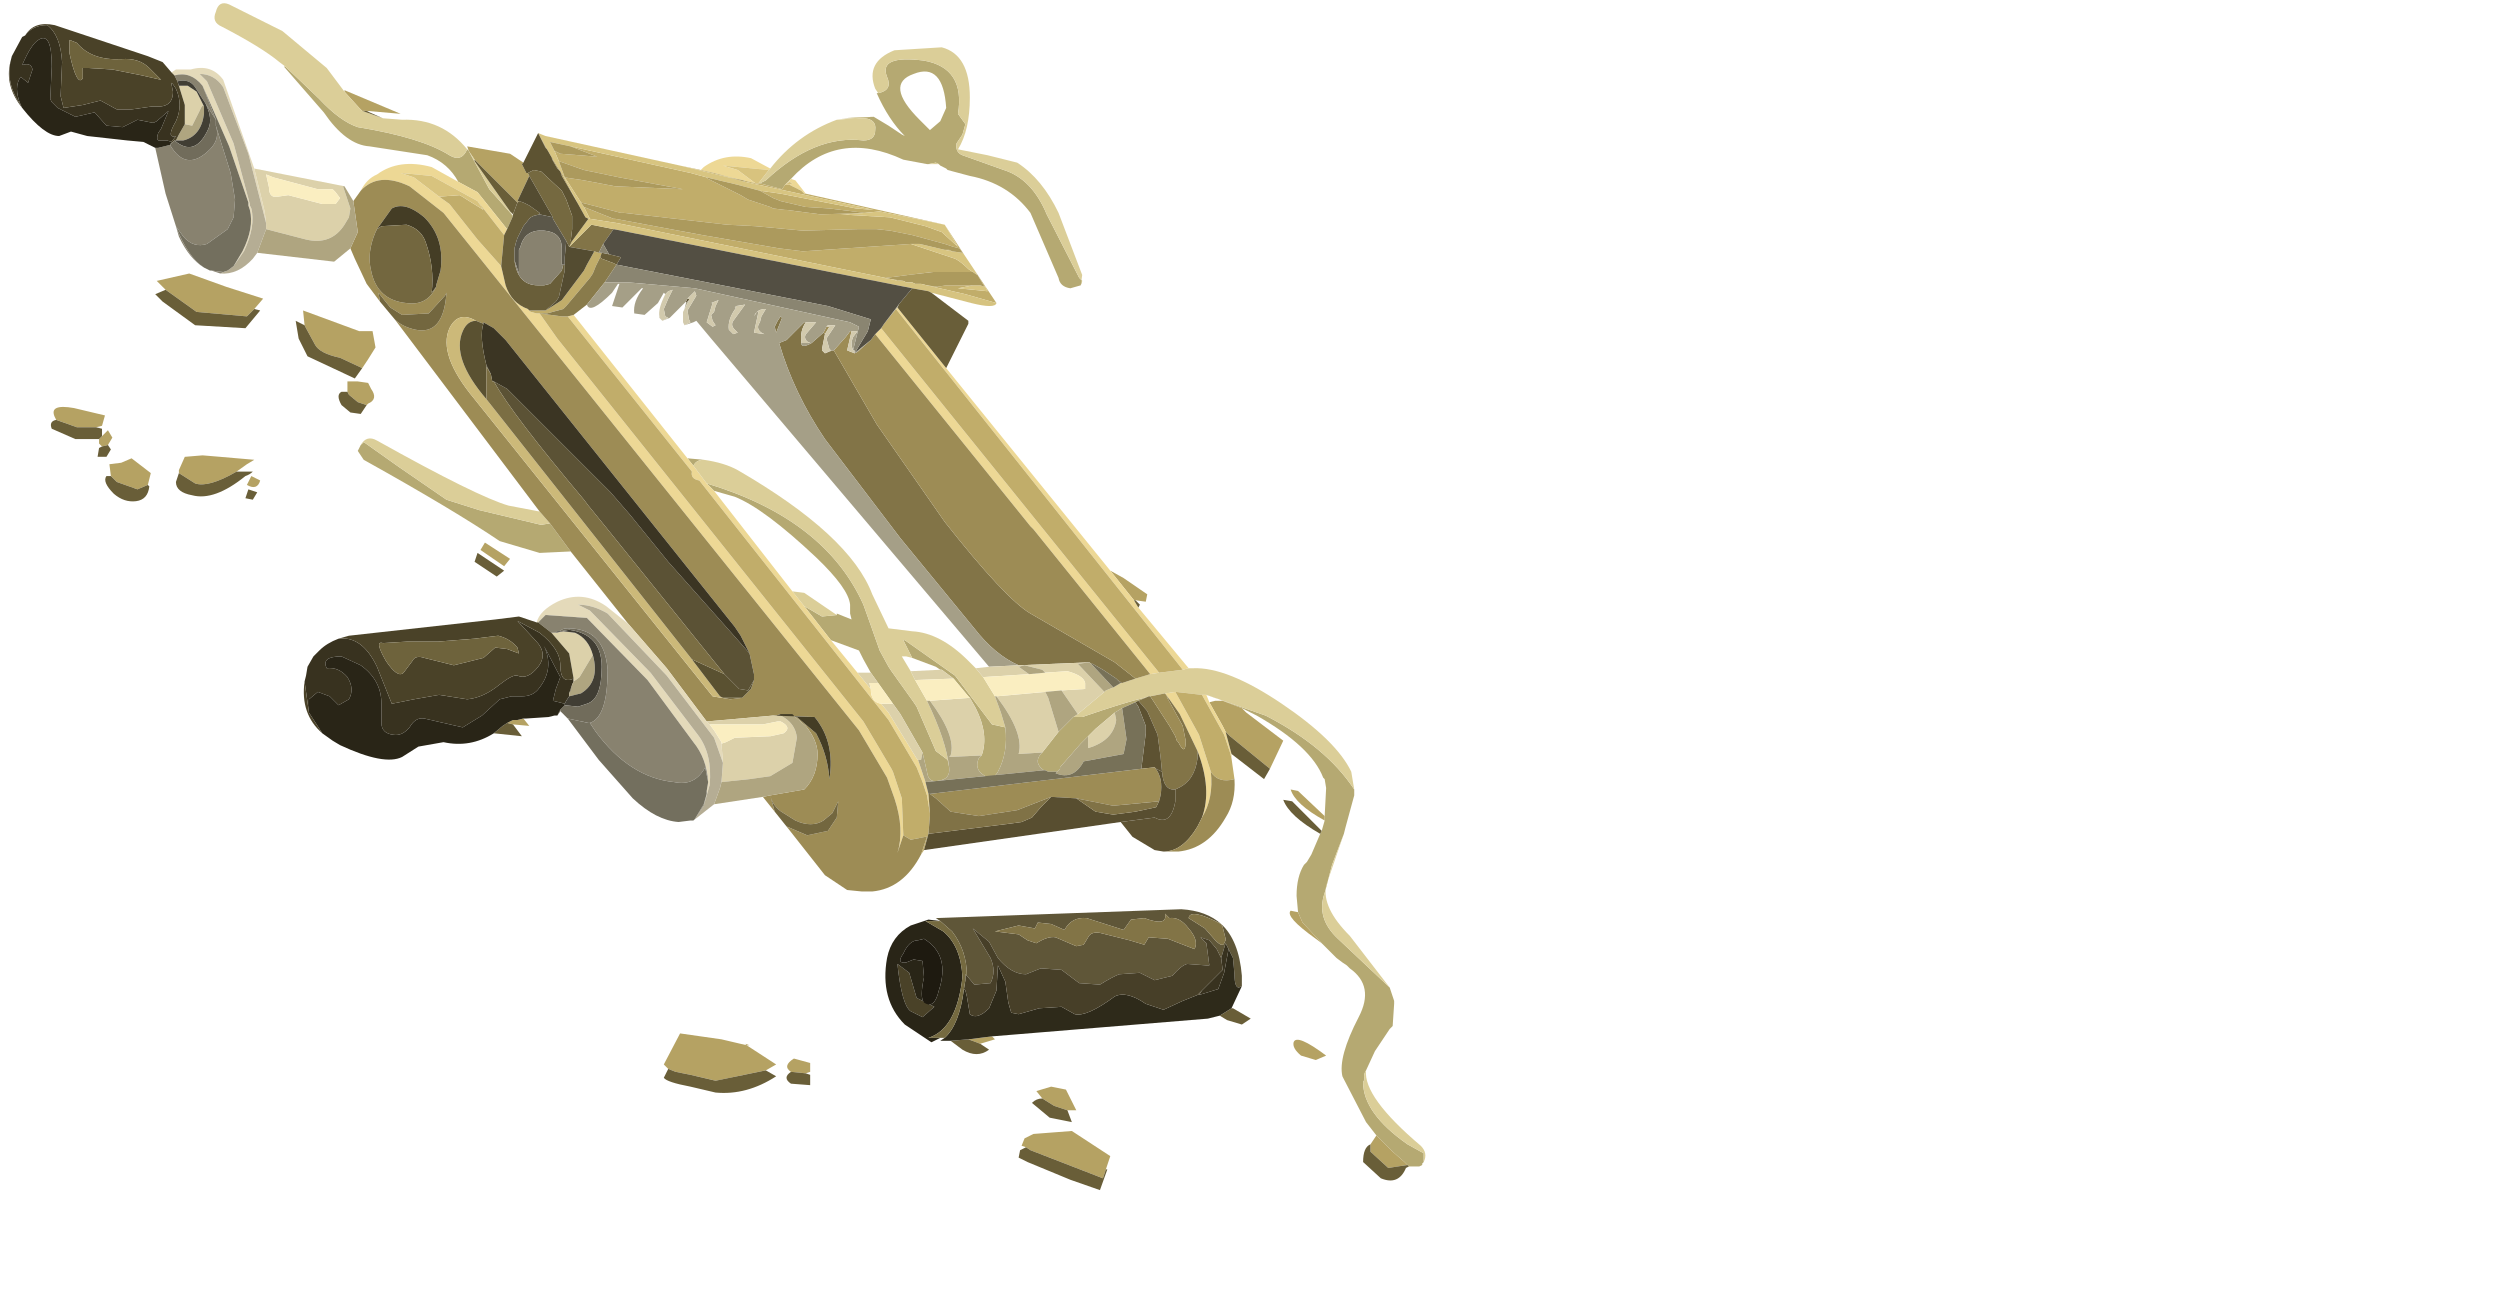 <?xml version="1.0" encoding="UTF-8" standalone="no"?>
<svg xmlns:xlink="http://www.w3.org/1999/xlink" height="44.35px" width="84.55px" xmlns="http://www.w3.org/2000/svg">
  <g transform="matrix(1.0, 0.0, 0.0, 1.0, 0.0, 0.0)">
    <use height="40.15" transform="matrix(1.0, 0.0, 0.0, 1.0, 0.3, 0.1)" width="47.9" xlink:href="#shape0"/>
  </g>
  <defs>
    <g id="shape0" transform="matrix(1.0, 0.0, 0.0, 1.0, -0.3, -0.1)">
      <path d="M41.35 23.7 L41.1 23.6 40.8 23.5 42.8 24.2 Q44.85 25.25 45.8 26.7 L45.8 26.9 45.5 28.0 45.45 28.2 45.05 29.25 44.8 30.2 Q44.5 31.05 45.25 31.75 L47.0 33.4 47.15 33.85 47.15 33.95 47.1 34.7 47.0 34.8 46.5 35.55 46.2 36.2 Q46.1 36.35 46.15 36.5 L46.1 36.6 Q46.1 37.65 47.6 38.7 L48.05 38.95 48.15 39.0 48.15 39.3 48.1 39.35 48.1 39.4 48.0 39.45 47.65 39.45 47.6 39.4 47.5 39.3 47.1 38.95 46.55 38.4 46.2 37.95 45.45 36.5 45.4 36.4 Q45.25 35.75 45.95 34.4 46.5 33.35 45.65 32.75 L45.55 32.65 45.4 32.55 45.2 32.4 44.7 31.9 44.1 31.25 44.05 31.2 43.9 30.85 43.85 30.3 Q43.85 29.65 44.1 29.25 L44.2 29.15 44.35 28.9 44.65 28.2 44.7 28.1 44.8 27.75 44.8 27.6 44.85 26.65 44.8 26.35 44.75 26.3 Q44.35 25.25 42.5 24.2 L42.4 24.15 42.0 23.95 41.35 23.7 M36.3 24.25 L36.6 24.25 Q38.05 23.75 38.7 23.6 L38.85 23.55 38.5 23.7 38.4 23.75 37.95 23.95 37.7 24.1 37.05 24.65 36.85 24.85 36.8 24.9 36.55 25.15 35.85 25.95 35.85 26.0 35.75 26.1 35.45 26.1 35.35 26.05 35.3 26.05 Q34.95 25.8 35.2 25.5 L35.25 25.45 35.8 24.75 36.3 24.25 M19.3 18.65 L18.25 18.7 16.9 18.3 Q15.35 17.25 12.3 15.55 L12.1 15.25 12.2 15.05 12.3 14.95 13.5 15.8 15.1 16.9 16.2 17.25 18.3 17.75 18.6 17.7 19.3 18.65 M15.5 6.15 Q15.15 5.5 14.45 5.25 L12.5 4.95 Q11.7 4.9 10.95 3.8 L9.6 2.25 9.65 2.25 10.8 3.35 Q11.5 4.1 12.1 4.3 14.25 4.65 15.2 5.25 15.6 5.5 15.8 5.05 L15.85 5.1 16.55 6.4 17.35 7.3 17.15 7.75 16.15 6.5 15.5 6.15 M29.55 3.95 L30.05 4.25 30.5 4.55 30.6 4.6 Q30.05 4.05 29.65 3.15 L29.7 3.15 Q30.2 3.05 30.0 2.6 29.7 1.85 31.25 2.05 32.65 2.3 32.4 3.85 L32.65 4.2 32.55 4.55 32.35 4.85 Q32.3 5.15 32.55 5.25 L33.95 5.75 Q34.9 6.05 35.4 7.25 L36.5 9.4 36.6 9.5 36.55 9.65 36.2 9.75 Q35.85 9.7 35.8 9.4 L34.85 7.2 Q34.1 6.2 32.8 5.95 L32.05 5.75 32.0 5.7 31.8 5.6 31.75 5.55 31.65 5.5 31.4 5.55 31.35 5.55 30.55 5.4 Q28.3 4.35 26.75 6.05 L26.7 6.1 26.55 6.25 26.45 6.4 25.7 6.2 25.9 6.1 Q27.55 4.55 29.2 4.75 29.6 4.75 29.6 4.4 29.65 4.05 29.25 4.0 L28.45 4.0 29.55 3.95 M31.8 4.1 L32.0 3.65 Q31.9 2.1 30.9 2.5 29.9 2.85 31.1 4.05 L31.45 4.4 31.8 4.1 M23.25 15.5 L23.8 15.55 Q23.55 15.55 23.45 15.75 L23.25 15.5 M28.3 20.8 L28.3 20.75 28.8 20.95 28.75 20.75 28.75 20.45 Q28.7 19.9 27.6 18.85 25.85 17.2 24.85 16.8 L24.15 16.6 23.9 16.35 Q27.9 17.55 29.2 20.45 L29.45 21.15 29.75 22.0 30.05 22.55 30.15 22.7 30.4 23.05 30.9 23.75 31.0 23.9 31.65 25.4 32.05 25.7 32.1 25.95 Q32.15 26.35 31.75 26.4 31.4 26.5 31.35 26.1 L31.2 25.45 30.45 24.15 30.2 23.8 29.7 23.1 29.45 22.75 29.2 22.3 29.05 22.0 28.1 21.65 27.2 20.5 27.8 20.85 28.3 20.8 M30.85 22.25 L30.55 21.65 30.6 21.65 32.3 22.85 33.55 24.5 34.0 24.6 Q34.1 25.45 33.75 26.1 33.55 26.45 33.25 26.2 32.95 26.0 33.1 25.65 L33.2 25.55 Q33.45 24.85 33.0 23.95 L32.8 23.6 32.75 23.55 32.25 22.95 31.85 22.65 31.8 22.65 31.65 22.55 30.85 22.25" fill="#b5a972" fill-rule="evenodd" stroke="none"/>
      <path d="M40.9 23.75 L41.1 23.7 41.35 23.7 42.0 23.95 42.15 24.1 43.4 25.05 42.95 26.0 41.6 24.9 41.45 24.75 41.35 24.55 40.9 23.75 M44.8 27.6 L44.8 27.75 Q43.8 27.2 43.65 26.7 L43.9 26.75 44.8 27.6 M43.9 30.85 L44.05 31.2 44.1 31.25 44.7 31.9 44.5 31.75 Q43.45 31.0 43.65 30.8 L43.9 30.85 M46.55 38.4 L47.1 38.95 47.5 39.3 47.6 39.4 46.95 39.5 46.35 38.95 46.35 38.7 46.55 38.4 M17.7 24.3 L17.9 24.55 17.35 24.5 17.15 24.45 17.35 24.35 17.5 24.35 17.7 24.3 M11.65 3.1 L11.65 3.05 13.55 3.85 12.4 3.75 12.25 3.75 12.15 3.65 11.65 3.1 M15.85 5.1 L15.8 4.95 17.25 5.2 17.7 5.5 17.65 5.55 17.8 5.85 17.85 5.85 17.9 5.95 17.5 6.8 17.55 6.8 17.5 6.85 16.1 5.45 16.05 5.4 15.85 5.1 M37.55 19.3 L38.0 19.55 38.8 20.1 38.75 20.35 38.4 20.3 38.35 20.3 37.55 19.3 M44.0 35.7 Q43.7 35.45 43.75 35.25 43.85 34.95 44.85 35.7 L44.5 35.85 44.0 35.7 M10.3 11.0 L10.25 10.5 12.15 11.2 12.6 11.2 12.7 11.75 12.45 12.15 12.25 12.45 11.5 12.1 Q10.8 11.95 10.65 11.65 L10.35 11.1 10.3 11.0 M8.6 10.45 L8.35 10.7 6.65 10.55 5.6 9.8 5.3 9.5 6.4 9.25 7.65 9.7 8.9 10.1 8.6 10.45 M6.05 16.0 L6.05 15.9 6.25 15.45 6.85 15.4 7.45 15.45 8.6 15.55 8.35 15.7 8.0 15.95 Q7.05 16.5 6.6 16.35 L6.05 16.0 M1.9 14.2 L1.85 14.1 Q1.65 13.65 2.5 13.8 L3.55 14.05 3.45 14.4 3.25 14.45 2.6 14.45 1.9 14.2 M8.8 16.25 Q8.7 16.6 8.35 16.4 L8.5 16.1 8.8 16.25 M3.45 14.75 L3.65 14.55 3.8 14.8 3.65 15.05 3.45 15.1 3.35 15.0 3.35 14.85 3.45 14.75 M5.0 16.4 L4.65 16.55 3.95 16.3 3.75 16.1 3.7 15.7 4.1 15.65 4.45 15.5 5.1 16.0 5.0 16.4 M11.75 13.25 L11.75 12.9 12.1 12.9 12.45 12.95 12.55 13.15 Q12.8 13.5 12.45 13.65 L12.4 13.7 12.1 13.6 11.8 13.35 11.75 13.25 M17.25 18.9 L17.05 19.15 16.25 18.6 16.4 18.35 17.25 18.9 M32.75 35.15 L33.55 35.05 33.65 35.15 33.15 35.3 32.75 35.15 M35.25 37.15 L35.05 36.9 35.55 36.75 36.05 36.85 36.4 37.55 36.1 37.55 35.65 37.4 35.25 37.15 M22.6 36.15 L22.45 36.0 23.0 34.95 24.4 35.15 25.25 35.35 25.2 35.3 25.35 35.35 25.25 35.35 26.25 36.0 25.9 36.2 24.2 36.55 23.35 36.35 22.85 36.25 22.6 36.15 M26.75 36.25 Q26.45 36.05 26.85 35.8 L27.4 35.95 27.4 36.25 27.25 36.3 26.75 36.25 M34.7 38.8 L34.55 38.75 34.65 38.5 34.95 38.35 35.6 38.3 36.25 38.25 37.55 39.1 37.4 39.55 37.3 39.85 34.85 38.9 34.7 38.8" fill="#b5a263" fill-rule="evenodd" stroke="none"/>
      <path d="M40.8 23.5 L40.9 23.75 41.35 24.55 41.45 24.75 41.65 25.5 41.65 25.65 41.6 25.45 41.4 24.85 40.65 23.5 40.75 23.5 40.8 23.5 M40.2 22.6 L40.0 22.65 30.3 10.45 30.35 10.4 32.0 12.45 37.55 19.3 38.35 20.3 38.5 20.55 40.2 22.6 M39.2 22.75 L38.9 22.8 34.95 17.9 34.85 17.8 29.6 11.3 29.8 11.1 39.2 22.75 M39.4 23.45 L39.75 23.4 40.55 24.85 40.95 26.1 Q41.05 27.0 40.65 27.65 41.0 26.7 40.5 25.4 L39.9 24.15 39.55 23.65 39.4 23.45 M12.2 6.45 Q12.4 6.05 12.75 5.9 13.5 5.35 14.6 5.65 L15.5 6.15 16.15 6.5 17.15 7.75 17.05 7.95 16.15 6.8 14.6 5.95 13.55 5.85 14.0 6.0 14.85 6.65 15.2 6.9 16.15 8.1 16.95 9.0 17.1 9.65 Q17.3 10.25 17.85 10.45 L17.9 10.5 17.95 10.55 18.15 10.6 18.25 10.6 18.85 11.45 29.2 24.4 30.15 26.0 30.2 26.1 30.5 27.0 30.55 28.25 30.35 28.85 Q30.6 28.05 30.25 27.0 L30.0 26.3 29.05 24.7 15.0 7.2 13.85 6.3 Q12.8 5.8 12.2 6.45 M23.7 5.75 L23.8 5.65 Q24.5 5.15 25.4 5.35 L26.05 5.7 26.0 5.75 24.45 5.6 24.95 5.75 25.55 6.2 25.15 6.1 24.7 6.0 24.15 5.85 23.7 5.75 M26.75 6.05 L26.9 6.1 27.25 6.55 27.2 6.55 27.1 6.45 26.7 6.25 26.8 6.2 26.7 6.15 26.7 6.1 26.75 6.05 M23.25 15.5 L23.45 15.75 23.9 16.35 24.15 16.6 26.8 20.0 27.2 20.5 28.1 21.65 29.0 22.75 29.45 23.3 Q29.45 23.75 29.8 23.8 L30.05 24.1 31.0 25.65 31.05 25.7 31.3 26.45 31.4 26.85 31.45 27.5 31.35 26.9 31.2 26.45 31.0 25.95 30.05 24.35 23.65 16.25 Q23.35 16.2 23.4 15.95 L19.2 10.7 19.4 10.65 23.25 15.5" fill="#edd895" fill-rule="evenodd" stroke="none"/>
      <path d="M48.15 39.3 L48.15 39.0 48.05 38.95 47.6 38.7 Q46.1 37.65 46.1 36.6 L46.15 36.5 Q46.1 36.35 46.2 36.2 46.1 37.1 48.05 38.75 48.3 39.0 48.15 39.3 M47.0 33.4 L45.25 31.75 Q44.5 31.05 44.8 30.2 L45.05 29.25 45.45 28.2 44.85 29.95 Q44.7 30.7 45.65 31.65 L47.0 33.4 M45.8 26.7 Q44.85 25.25 42.8 24.2 L40.8 23.5 40.75 23.5 40.65 23.5 39.75 23.4 39.4 23.45 38.9 23.55 38.85 23.55 38.7 23.6 Q38.05 23.75 36.6 24.25 L36.3 24.25 36.45 24.15 37.35 23.4 37.4 23.35 37.65 23.25 37.9 23.1 37.95 23.1 38.4 22.95 38.9 22.8 39.2 22.75 40.0 22.65 40.2 22.6 40.35 22.6 Q41.5 22.55 43.35 23.8 45.2 25.05 45.7 26.1 L45.8 26.7 M12.2 15.05 Q12.4 14.7 12.75 14.9 16.15 16.8 17.2 17.1 L18.25 17.3 18.6 17.7 18.3 17.75 16.2 17.25 15.1 16.9 13.5 15.8 12.3 14.95 12.2 15.05 M9.65 2.25 L9.45 2.1 Q8.85 1.6 7.5 0.9 7.15 0.75 7.3 0.4 7.4 0.0 7.75 0.15 L9.55 1.05 11.05 2.3 11.65 3.1 12.15 3.65 12.25 3.75 12.95 4.0 13.6 4.05 Q14.95 4.0 15.8 5.05 15.6 5.5 15.2 5.25 14.25 4.65 12.1 4.3 11.5 4.1 10.8 3.35 L9.65 2.25 M26.05 5.7 Q26.95 4.55 28.3 4.05 L29.55 3.95 28.45 4.0 29.25 4.0 Q29.65 4.05 29.6 4.4 29.6 4.75 29.2 4.75 27.55 4.55 25.9 6.1 L25.7 6.2 25.65 6.2 26.0 5.75 26.05 5.7 M29.7 3.15 L29.6 3.0 Q29.25 2.1 30.25 1.7 L31.85 1.6 Q32.8 1.85 32.8 3.3 32.8 4.4 32.4 5.05 L33.4 5.25 34.4 5.5 Q35.25 6.05 35.8 7.2 L36.6 9.3 36.55 9.65 36.6 9.5 36.5 9.4 35.4 7.25 Q34.9 6.05 33.95 5.75 L32.55 5.25 Q32.3 5.15 32.35 4.85 L32.55 4.55 32.65 4.2 32.4 3.85 Q32.65 2.3 31.25 2.05 29.7 1.85 30.0 2.6 30.2 3.05 29.7 3.15 M31.75 5.55 L31.7 5.55 31.4 5.55 31.65 5.5 31.75 5.55 M26.7 6.1 L26.7 6.15 26.55 6.25 26.7 6.1 M23.45 15.75 Q23.55 15.55 23.8 15.55 24.5 15.65 24.95 15.9 28.75 18.1 29.5 20.1 L30.05 21.25 30.85 21.35 Q31.8 21.4 32.75 22.35 L33.0 22.6 33.25 22.9 33.65 23.55 33.85 24.1 34.0 24.6 33.55 24.5 32.3 22.85 30.6 21.65 30.55 21.65 30.85 22.25 30.65 22.2 30.5 22.2 30.8 22.7 30.95 23.0 31.35 23.7 Q32.0 25.05 32.1 25.95 L32.05 25.7 31.65 25.4 31.0 23.9 30.9 23.75 30.4 23.05 30.15 22.7 30.05 22.55 29.75 22.0 29.45 21.15 29.2 20.45 Q27.9 17.55 23.9 16.35 L23.45 15.75 M28.3 20.8 L27.8 20.85 27.2 20.5 26.8 20.0 27.2 20.05 28.3 20.8 M16.05 5.4 L16.05 5.45 17.25 7.15 17.35 7.3 16.55 6.4 15.85 5.1 16.05 5.4" fill="#dbce98" fill-rule="evenodd" stroke="none"/>
      <path d="M44.7 28.1 L44.65 28.2 Q43.6 27.6 43.4 27.05 L43.7 27.1 44.7 28.1 M47.6 39.4 L47.65 39.45 47.55 39.5 Q47.3 40.1 46.7 39.85 L46.1 39.3 Q46.1 38.8 46.35 38.7 L46.35 38.95 46.95 39.5 47.6 39.4 M41.65 25.5 L41.45 24.75 41.6 24.9 42.95 26.0 42.75 26.35 41.65 25.5 M17.35 24.5 L17.65 24.9 16.7 24.8 17.0 24.55 17.15 24.45 17.35 24.5 M12.4 3.75 L12.5 3.8 12.95 4.0 12.25 3.75 12.4 3.75 M38.4 20.3 L38.55 20.45 38.5 20.55 38.35 20.3 38.4 20.3 M41.25 34.35 L41.65 34.1 41.7 34.1 42.3 34.45 42.0 34.65 41.5 34.5 41.25 34.35 M16.05 5.4 L16.1 5.45 17.5 6.85 17.35 7.25 17.25 7.15 16.05 5.45 16.05 5.4 M10.3 11.0 L10.35 11.1 10.65 11.65 Q10.8 11.95 11.5 12.1 L12.25 12.45 12.0 12.8 10.4 12.05 10.1 11.45 10.0 10.85 10.3 11.0 M5.6 9.8 L6.65 10.55 8.35 10.7 8.6 10.45 8.8 10.5 8.3 11.1 6.6 11.0 5.5 10.2 5.25 9.95 5.6 9.8 M6.05 16.0 L6.6 16.35 Q7.05 16.5 8.0 15.95 L8.55 15.95 Q8.45 16.05 8.3 16.1 7.25 16.95 6.5 16.75 5.95 16.65 5.95 16.3 L6.05 16.0 M8.55 16.9 L8.3 16.85 8.4 16.55 8.7 16.65 8.55 16.9 M1.9 14.2 L2.6 14.45 3.25 14.45 3.45 14.5 3.45 14.75 3.35 14.85 2.55 14.85 1.75 14.5 Q1.65 14.25 1.9 14.2 M3.65 15.05 L3.75 15.2 3.6 15.45 3.3 15.45 3.35 15.15 3.45 15.1 3.65 15.05 M3.75 16.1 L3.95 16.3 4.65 16.55 5.0 16.4 5.05 16.45 Q5.0 16.9 4.6 16.95 4.2 17.0 3.85 16.7 3.45 16.3 3.6 16.1 L3.75 16.1 M11.75 13.25 L11.8 13.35 12.1 13.6 12.4 13.7 12.2 14.0 11.85 13.95 11.55 13.7 Q11.35 13.35 11.55 13.25 L11.75 13.25 M16.05 19.0 L16.15 18.7 17.05 19.3 16.8 19.5 16.05 19.0 M32.15 35.2 L32.75 35.15 33.15 35.3 33.45 35.5 Q33.05 35.8 32.55 35.5 L32.15 35.2 M35.25 37.15 L35.65 37.4 36.1 37.55 36.25 37.95 35.5 37.8 34.9 37.3 Q35.05 37.15 35.25 37.15 M25.9 36.2 L26.25 36.4 Q25.25 37.05 24.2 36.95 L23.35 36.75 Q22.55 36.6 22.45 36.45 L22.6 36.15 22.85 36.25 23.35 36.35 24.2 36.55 25.9 36.2 M26.75 36.25 L27.25 36.3 27.4 36.35 27.4 36.7 26.75 36.65 Q26.45 36.45 26.75 36.25 M34.7 38.8 L34.85 38.9 37.3 39.85 37.4 39.55 37.45 39.55 37.2 40.25 36.2 39.9 34.75 39.3 34.45 39.15 34.5 38.9 34.7 38.8" fill="#695e38" fill-rule="evenodd" stroke="none"/>
      <path d="M40.65 23.5 L41.4 24.85 41.6 25.45 41.65 25.65 41.75 26.35 Q41.2 26.5 40.95 26.1 L40.55 24.85 39.75 23.4 40.65 23.5 M40.0 22.65 L39.2 22.75 29.8 11.1 29.9 10.95 30.3 10.45 40.0 22.65 M31.25 28.75 L31.15 28.9 31.35 28.3 31.3 28.3 30.8 28.4 30.55 28.25 30.5 27.0 30.2 26.1 30.15 26.0 29.2 24.4 18.85 11.45 18.25 10.6 18.15 10.6 17.95 10.55 17.9 10.5 18.15 10.5 18.2 10.5 18.35 10.5 18.45 10.5 18.85 10.25 19.0 10.15 19.75 9.15 19.85 8.95 20.1 8.5 20.25 8.55 20.35 8.55 20.3 8.7 20.15 9.0 20.05 9.25 19.95 9.4 19.15 10.35 19.05 10.45 18.5 10.6 18.25 10.6 19.0 10.7 19.2 10.7 23.4 15.95 Q23.35 16.2 23.65 16.25 L30.05 24.35 31.0 25.95 31.2 26.45 31.35 26.9 31.45 27.5 31.45 27.6 31.4 28.2 31.25 28.75 M23.0 5.6 L23.7 5.75 24.15 5.85 24.7 6.0 25.15 6.1 24.65 6.0 23.0 5.6 M27.25 6.55 L31.95 7.6 32.6 8.6 32.45 8.4 32.25 8.35 31.95 8.25 30.85 7.95 30.1 7.8 29.65 7.75 29.0 7.75 27.15 7.8 25.55 7.65 24.6 7.6 21.1 7.2 21.0 7.2 19.85 6.9 19.65 6.85 19.2 6.15 19.1 6.0 19.75 6.1 20.8 6.3 23.1 6.4 20.95 6.0 19.75 5.75 18.9 5.45 18.75 5.1 18.95 5.2 20.2 5.3 19.3 4.95 23.35 5.85 23.9 6.0 23.95 6.05 25.05 6.6 25.3 6.75 26.05 7.0 26.15 7.05 26.55 7.1 26.6 7.1 27.75 7.25 29.25 7.2 28.05 7.05 27.25 7.0 26.4 6.8 26.15 6.7 25.7 6.45 26.4 6.55 28.95 7.05 29.55 7.1 25.2 6.15 25.15 6.1 25.55 6.2 25.65 6.2 25.7 6.2 26.45 6.4 26.55 6.25 26.7 6.25 27.1 6.45 27.2 6.55 27.25 6.55 M33.0 9.2 L33.3 9.65 33.7 10.25 32.65 9.95 31.35 9.65 31.7 9.7 32.0 9.65 32.9 9.65 32.4 9.75 33.4 9.85 33.3 9.65 33.3 9.7 33.0 9.2 M30.8 8.25 L32.3 8.75 Q32.5 8.85 32.75 9.1 L32.9 9.2 31.55 9.2 30.7 9.3 29.95 9.4 20.9 7.55 19.95 7.4 19.75 7.0 20.75 7.4 20.8 7.4 23.75 7.95 26.35 8.4 27.15 8.5 30.8 8.25 M32.2 8.5 L31.95 8.45 32.1 8.45 32.2 8.5 M32.4 8.35 L31.95 7.6 29.75 7.15 29.25 7.2 28.6 7.25 28.4 7.25 30.1 7.35 31.3 7.65 31.85 7.85 32.4 8.35 M30.55 9.5 L30.35 9.5 30.2 9.45 30.55 9.5 M19.0 5.95 L19.05 5.95 19.55 6.9 19.0 5.95 M16.15 6.8 L17.05 7.95 16.95 9.0 16.15 8.1 15.2 6.9 14.85 6.65 15.55 6.6 16.35 7.1 16.15 6.8" fill="#c1ad6a" fill-rule="evenodd" stroke="none"/>
      <path d="M38.4 22.95 L37.95 23.1 37.8 23.0 37.75 22.95 37.3 22.65 36.95 22.45 36.9 22.45 36.85 22.4 34.45 22.5 Q33.65 22.15 32.95 21.25 L30.45 18.2 27.9 14.85 Q26.85 13.3 26.35 11.6 L26.6 11.5 27.05 11.05 27.2 10.9 27.25 10.9 Q27.05 11.2 27.1 11.55 L27.1 11.6 Q27.1 11.8 27.45 11.6 L27.85 11.25 27.9 11.3 27.8 11.8 27.8 11.85 27.9 11.95 28.15 11.85 28.2 11.85 29.65 14.35 31.95 17.65 Q34.0 20.25 34.85 20.75 L37.7 22.4 38.4 22.95 M38.85 23.55 L38.9 23.55 39.0 23.7 39.55 24.55 39.75 24.9 39.8 25.05 39.85 25.1 Q40.1 25.6 40.1 25.05 L40.05 24.8 40.0 24.55 39.45 23.55 39.55 23.65 39.9 24.15 40.5 25.4 40.5 25.65 Q40.4 26.4 39.85 26.65 L39.75 26.7 Q39.35 26.75 39.3 26.1 L39.25 25.6 39.15 24.85 38.8 24.05 38.5 23.7 38.85 23.55 M20.75 7.75 L20.4 8.25 20.25 8.55 20.1 8.5 19.25 8.35 19.7 7.9 20.0 7.6 20.75 7.75 M26.45 10.75 L26.25 11.25 26.2 11.05 26.3 10.85 26.4 10.7 26.45 10.75" fill="#827447" fill-rule="evenodd" stroke="none"/>
      <path d="M37.95 23.1 L37.9 23.1 37.8 23.0 37.95 23.1 M39.75 26.7 L39.85 26.65 Q40.4 26.4 40.5 25.65 L40.5 25.4 Q41.0 26.7 40.65 27.65 L40.5 27.95 Q40.0 28.8 39.35 28.8 L39.05 28.75 38.3 28.3 37.9 27.8 39.05 27.65 Q39.6 27.95 39.75 27.1 L39.75 26.7 M23.2 10.2 L23.25 10.1 23.3 10.1 23.3 10.15 23.2 10.25 23.2 10.2 M38.4 23.75 L38.5 23.7 38.8 24.05 39.15 24.85 39.25 25.6 39.3 26.1 39.1 26.0 39.05 25.95 38.6 26.0 38.75 24.8 38.75 24.55 38.5 23.9 38.4 23.75" fill="#5d5232" fill-rule="evenodd" stroke="none"/>
      <path d="M38.9 22.8 L38.4 22.95 37.7 22.4 34.85 20.75 Q34.0 20.25 31.95 17.65 L29.65 14.35 28.2 11.85 28.6 11.4 28.75 11.2 28.8 11.2 28.65 11.85 28.9 11.95 29.0 11.9 29.45 11.5 29.6 11.3 34.85 17.8 34.95 17.9 38.9 22.8 M38.9 23.55 L39.4 23.45 39.55 23.65 39.45 23.55 40.0 24.55 40.05 24.8 40.1 25.05 Q40.1 25.6 39.85 25.1 L39.8 25.05 39.75 24.9 39.55 24.55 39.0 23.7 38.9 23.55 M40.95 26.1 Q41.2 26.5 41.75 26.35 41.8 27.1 41.45 27.65 40.85 28.7 39.85 28.8 L39.35 28.8 Q40.0 28.8 40.5 27.95 L40.65 27.65 Q41.05 27.0 40.95 26.1 M31.15 28.9 Q30.55 30.05 29.5 30.15 L29.15 30.15 28.65 30.1 27.9 29.6 26.6 27.95 27.3 28.25 28.0 28.1 28.1 27.95 28.3 27.65 28.35 27.1 28.15 27.5 27.85 27.75 Q27.45 28.0 26.9 27.75 L26.5 27.5 Q26.15 27.3 26.05 26.9 L27.2 26.7 Q27.65 26.25 27.65 25.5 27.65 25.05 27.25 24.55 L26.9 24.25 26.95 24.25 27.6 24.8 Q28.0 25.55 28.05 26.35 28.25 25.1 27.55 24.25 L26.15 24.2 23.9 24.4 22.55 22.6 21.25 21.1 19.3 18.65 18.6 17.7 18.25 17.3 13.35 10.8 Q13.6 11.05 14.05 11.15 15.0 11.35 15.1 9.9 L15.05 10.0 14.5 10.6 13.6 10.65 13.2 10.4 12.8 9.9 12.85 10.2 12.4 9.6 12.0 8.75 11.85 8.4 12.1 7.85 11.95 6.8 12.2 6.45 Q12.8 5.8 13.85 6.3 L15.0 7.2 29.05 24.7 30.0 26.3 30.25 27.0 Q30.6 28.05 30.35 28.85 L30.55 28.25 30.8 28.4 31.3 28.3 31.35 28.3 31.15 28.9 M26.2 27.45 L25.8 26.95 26.05 26.9 26.2 27.45 M27.85 11.25 L27.9 11.15 27.95 11.05 28.05 11.05 27.9 11.3 27.85 11.25 M25.5 23.0 L25.5 22.8 25.35 22.1 25.05 21.5 24.85 21.2 17.1 11.5 17.0 11.4 16.85 11.25 16.75 11.15 16.7 11.1 16.35 10.9 16.35 10.95 16.1 10.85 Q15.5 10.5 15.2 11.1 14.8 12.0 16.05 13.5 L24.1 23.55 24.7 23.65 25.1 23.6 25.4 23.3 25.5 23.0 M26.4 24.15 L26.4 24.2 26.25 24.2 26.4 24.15 M12.75 7.75 L12.7 7.85 Q12.4 8.55 12.55 9.15 12.75 10.15 13.75 10.25 14.45 10.35 14.75 9.7 L14.75 9.65 14.9 9.15 Q15.05 8.05 14.35 7.35 13.7 6.8 13.25 7.05 L12.75 7.75 M38.6 26.0 L39.05 25.95 Q39.35 26.3 39.25 26.9 L39.2 27.1 37.65 27.25 36.4 27.0 35.55 26.95 34.4 27.4 33.1 27.6 32.15 27.45 31.65 27.0 31.45 26.85 38.6 26.0" fill="#9d8c55" fill-rule="evenodd" stroke="none"/>
      <path d="M41.3 31.25 Q40.25 30.7 40.2 31.05 L40.75 31.4 41.1 31.8 Q41.35 32.05 41.4 31.9 L41.45 31.8 41.45 31.75 41.35 31.35 41.3 31.25 Q41.9 31.8 42.0 33.0 L42.0 33.35 41.9 33.4 Q41.75 33.4 41.75 32.95 L41.7 32.4 41.55 32.1 41.45 31.9 41.3 32.4 41.15 32.1 40.9 31.8 40.6 31.7 40.8 31.9 40.9 32.65 40.8 32.65 40.15 32.6 Q39.95 32.65 39.65 33.0 L39.05 33.15 38.55 32.9 37.85 32.95 Q37.6 33.05 37.2 33.3 L36.5 33.25 35.9 32.8 35.2 32.75 34.7 32.95 Q34.2 32.95 33.75 32.4 L33.45 31.85 32.9 31.4 33.5 32.4 Q33.7 32.85 33.5 33.25 L32.95 33.3 32.7 33.0 Q32.7 32.15 32.2 31.5 L31.8 31.15 31.65 31.05 39.95 30.75 Q40.8 30.8 41.3 31.25 M40.65 33.5 L40.55 33.65 40.5 33.65 40.65 33.5 M35.1 31.2 L35.0 31.4 34.45 31.3 33.65 31.5 34.45 31.6 34.75 31.8 35.05 31.9 Q35.45 31.65 35.7 31.7 L36.4 32.0 36.65 31.95 36.8 31.7 Q36.9 31.5 37.2 31.55 L38.2 31.8 38.7 31.95 38.85 31.7 39.5 31.75 40.4 32.1 Q40.55 31.8 40.2 31.4 39.9 31.0 39.55 31.05 L39.4 30.9 Q39.5 31.35 38.7 31.05 L38.25 31.1 38.0 31.45 36.75 31.05 Q36.25 31.0 36.0 31.45 L35.55 31.25 35.1 31.2" fill="#5f5638" fill-rule="evenodd" stroke="none"/>
      <path d="M41.3 31.25 L41.35 31.35 41.45 31.75 41.45 31.8 41.4 31.9 Q41.35 32.05 41.1 31.8 L40.75 31.4 40.2 31.05 Q40.25 30.7 41.3 31.25 M35.1 31.2 L35.55 31.25 36.0 31.45 Q36.25 31.0 36.75 31.05 L38.0 31.45 38.25 31.1 38.7 31.05 Q39.5 31.35 39.4 30.9 L39.55 31.05 Q39.9 31.0 40.2 31.4 40.55 31.8 40.4 32.1 L39.5 31.75 38.85 31.7 38.7 31.95 38.2 31.8 37.2 31.55 Q36.9 31.5 36.8 31.7 L36.65 31.95 36.4 32.0 35.7 31.7 Q35.45 31.65 35.05 31.9 L34.75 31.8 34.45 31.6 33.65 31.5 34.45 31.3 35.0 31.4 35.1 31.2" fill="#827446" fill-rule="evenodd" stroke="none"/>
      <path d="M41.55 32.1 L41.7 32.4 41.75 32.95 Q41.75 33.4 41.9 33.4 L42.0 33.35 41.65 34.1 41.25 34.35 40.85 34.45 33.55 35.05 32.75 35.15 32.15 35.2 31.8 35.2 31.95 35.1 Q32.45 34.65 32.6 33.45 L32.65 33.5 32.7 33.7 32.8 34.3 Q33.05 34.5 33.45 34.1 L33.7 33.5 33.75 32.65 34.0 33.2 34.1 33.9 34.2 34.25 34.45 34.3 35.15 34.1 35.9 34.05 36.35 34.3 Q36.75 34.4 37.7 33.7 38.1 33.5 38.75 33.95 L39.35 34.15 40.0 33.85 40.5 33.65 40.55 33.65 41.2 33.45 41.4 32.9 41.55 32.1" fill="#2e2a1a" fill-rule="evenodd" stroke="none"/>
      <path d="M10.3 23.05 L10.35 22.85 10.4 22.55 10.6 22.2 10.8 22.0 Q11.05 21.75 11.45 21.6 12.25 21.5 12.75 22.55 L13.25 23.8 14.0 23.65 14.85 23.5 15.8 23.65 Q16.35 23.6 16.9 23.15 17.35 22.8 17.5 22.85 17.85 23.0 18.2 22.55 18.55 22.1 18.1 21.65 L17.5 21.0 18.25 21.4 Q18.95 21.95 18.95 22.5 18.95 23.15 19.4 22.95 L19.4 23.05 19.35 23.15 19.25 23.45 19.25 23.55 19.15 23.7 19.1 23.8 18.7 23.7 18.8 23.3 18.95 22.9 18.4 21.85 Q18.75 22.6 18.25 23.25 18.05 23.55 17.65 23.55 L17.3 23.55 16.9 23.65 16.3 24.2 15.65 24.6 14.35 24.3 Q14.05 24.25 13.85 24.6 13.6 24.9 13.3 24.85 12.9 24.8 12.9 24.45 L12.9 23.8 Q12.9 23.0 12.2 22.5 L11.55 22.2 Q10.85 22.2 11.05 22.6 11.45 22.55 11.75 22.9 12.0 23.3 11.8 23.65 L11.45 23.85 11.15 23.55 10.75 23.4 10.45 23.65 10.45 24.1 10.3 23.05 M0.35 2.1 L0.4 1.9 0.75 1.25 0.85 1.2 Q1.1 0.85 1.6 0.85 2.05 1.2 2.1 2.1 L2.05 3.25 2.15 3.65 2.8 3.55 3.4 3.4 3.95 3.7 4.45 3.7 5.15 3.6 5.25 3.6 Q5.85 3.65 5.85 3.1 L5.8 2.85 5.8 2.8 5.85 2.85 5.95 3.0 Q6.2 3.55 5.95 4.1 5.6 4.7 5.95 4.6 L5.8 4.8 5.65 4.75 5.45 4.75 Q5.25 4.8 5.35 4.5 L5.45 4.35 5.7 3.75 5.3 4.1 5.2 4.15 5.15 4.15 4.65 4.05 4.15 4.3 3.6 4.25 3.2 3.8 2.55 3.95 1.95 3.65 1.75 3.45 1.7 3.35 1.75 2.25 Q1.75 1.05 1.3 1.35 1.05 1.5 0.75 2.2 1.05 2.1 1.1 2.35 L0.95 2.8 0.7 2.6 Q0.45 2.95 0.7 3.55 0.2 2.85 0.35 2.1 M41.3 32.4 L41.45 31.9 41.55 32.1 41.4 32.9 41.2 33.45 40.55 33.65 40.65 33.5 41.35 32.8 41.3 32.4" fill="#38321f" fill-rule="evenodd" stroke="none"/>
      <path d="M32.7 33.0 L32.95 33.3 33.5 33.25 Q33.7 32.85 33.5 32.4 L32.9 31.4 33.45 31.85 33.75 32.4 Q34.2 32.95 34.7 32.95 L35.2 32.75 35.9 32.8 36.5 33.25 37.2 33.3 Q37.6 33.05 37.85 32.95 L38.55 32.9 39.05 33.15 39.65 33.0 Q39.95 32.65 40.15 32.6 L40.8 32.65 40.9 32.65 40.8 31.9 40.6 31.7 40.9 31.8 41.15 32.1 41.3 32.4 41.35 32.8 40.65 33.5 40.5 33.65 40.0 33.85 39.35 34.15 38.75 33.95 Q38.1 33.5 37.7 33.7 36.75 34.4 36.35 34.3 L35.9 34.05 35.15 34.1 34.45 34.3 34.2 34.25 34.1 33.9 34.0 33.2 33.75 32.65 33.7 33.5 33.45 34.1 Q33.05 34.5 32.8 34.3 L32.7 33.7 32.65 33.5 32.6 33.45 32.65 33.15 32.65 32.95 32.7 33.0" fill="#473f28" fill-rule="evenodd" stroke="none"/>
      <path d="M18.2 4.5 L18.45 4.6 23.0 5.6 24.65 6.0 25.2 6.15 29.55 7.1 28.95 7.05 26.4 6.55 25.7 6.45 24.95 6.25 23.9 6.0 23.35 5.85 19.3 4.95 18.6 4.8 18.75 5.1 18.9 5.45 19.1 6.0 19.2 6.15 19.65 6.85 19.75 7.0 19.95 7.4 19.9 7.4 19.8 7.35 19.55 6.9 19.05 5.95 18.95 5.8 18.7 5.4 18.5 5.05 18.2 4.5 M32.6 8.6 L33.0 9.2 33.05 9.3 32.9 9.2 32.75 9.1 Q32.5 8.85 32.3 8.75 L30.8 8.25 31.1 8.25 31.95 8.45 32.2 8.5 32.55 8.55 32.6 8.6 M33.3 9.7 L33.3 9.65 33.4 9.85 32.4 9.75 32.9 9.65 33.15 9.65 33.3 9.7 M32.4 8.35 L31.85 7.85 31.3 7.65 30.1 7.35 28.4 7.25 28.6 7.25 29.25 7.2 29.75 7.15 31.95 7.6 32.4 8.35" fill="#d8c581" fill-rule="evenodd" stroke="none"/>
      <path d="M31.95 8.45 L31.1 8.25 30.8 8.25 27.15 8.5 26.35 8.4 23.75 7.95 20.8 7.4 20.75 7.4 19.75 7.0 19.65 6.85 19.85 6.9 21.0 7.2 21.1 7.2 24.6 7.6 25.55 7.65 27.15 7.8 29.0 7.75 29.65 7.75 30.1 7.8 30.85 7.95 31.95 8.25 32.25 8.35 32.45 8.4 32.6 8.6 32.55 8.55 32.2 8.5 32.1 8.45 31.95 8.45 M32.9 9.2 L33.05 9.3 33.0 9.2 33.3 9.7 33.15 9.65 32.9 9.65 32.0 9.65 31.7 9.7 31.35 9.65 31.15 9.6 30.95 9.6 30.85 9.55 30.65 9.55 30.55 9.5 30.2 9.45 29.9 9.4 29.95 9.4 30.7 9.3 31.55 9.2 32.9 9.2 M23.9 6.0 L24.95 6.25 25.7 6.45 26.15 6.7 26.4 6.8 27.25 7.0 28.05 7.05 29.25 7.2 27.75 7.25 26.6 7.1 26.55 7.1 26.15 7.05 26.05 7.0 25.3 6.75 25.05 6.6 23.95 6.05 23.9 6.0 M25.2 6.15 L24.65 6.0 25.15 6.1 25.2 6.15 M18.9 5.45 L19.75 5.75 20.95 6.0 23.1 6.4 20.8 6.3 19.75 6.1 19.1 6.0 18.9 5.45 M19.3 4.95 L20.2 5.3 18.95 5.2 18.75 5.1 18.6 4.8 19.3 4.95 M19.0 5.95 L18.95 5.8 18.85 5.7 18.65 5.35 18.7 5.4 18.95 5.8 19.05 5.95 19.0 5.95 M18.5 5.05 L18.45 5.0 18.2 4.5 18.5 5.05" fill="#ac9a5d" fill-rule="evenodd" stroke="none"/>
      <path d="M33.7 10.25 Q33.65 10.45 32.85 10.25 L31.5 9.9 31.4 9.85 30.85 9.75 20.75 7.75 20.0 7.6 19.7 7.9 19.25 8.35 19.35 8.15 19.9 7.4 19.95 7.4 20.9 7.55 29.95 9.4 29.9 9.4 30.2 9.45 30.35 9.5 30.55 9.5 30.65 9.55 30.85 9.55 30.95 9.6 31.15 9.6 31.35 9.65 32.65 9.95 33.7 10.25" fill="#d6c380" fill-rule="evenodd" stroke="none"/>
      <path d="M31.5 9.9 L32.75 10.85 32.75 10.95 32.0 12.45 30.35 10.4 30.4 10.3 30.35 10.35 30.85 9.75 31.4 9.85 31.5 9.9 M19.1 8.95 L19.1 9.15 18.9 10.05 18.8 10.2 18.45 10.5 18.35 10.5 18.2 10.5 18.15 10.5 17.9 10.5 17.85 10.45 Q17.3 10.25 17.1 9.65 L16.95 9.0 17.05 7.95 17.15 7.75 17.35 7.3 17.35 7.25 17.5 6.85 17.55 6.8 17.7 6.85 17.9 6.95 18.25 7.2 18.25 7.25 18.05 7.3 17.95 7.35 17.9 7.4 17.7 7.65 17.5 8.05 17.45 8.2 17.4 8.4 17.4 8.8 Q17.5 9.65 18.2 9.65 L18.4 9.65 18.6 9.6 19.0 9.15 19.05 8.95 19.1 8.95" fill="#695e39" fill-rule="evenodd" stroke="none"/>
      <path d="M26.0 5.75 L25.65 6.2 25.55 6.2 24.95 5.75 24.45 5.6 26.0 5.75 M26.55 6.25 L26.7 6.15 26.8 6.2 26.7 6.25 26.55 6.25 M14.85 6.65 L14.0 6.0 13.55 5.85 14.6 5.95 16.15 6.8 16.35 7.1 15.55 6.6 14.85 6.65" fill="#d8c37e" fill-rule="evenodd" stroke="none"/>
      <path d="M20.4 8.25 L20.75 7.75 30.85 9.75 30.35 10.35 30.4 10.3 29.9 10.95 29.8 11.1 29.6 11.3 29.45 11.5 28.9 11.95 29.35 11.2 29.45 10.8 28.0 10.35 20.85 8.95 21.0 8.7 20.6 8.6 20.4 8.25" fill="#534f43" fill-rule="evenodd" stroke="none"/>
      <path d="M20.6 8.6 L21.0 8.7 20.85 8.95 20.75 8.9 20.35 8.75 20.3 8.7 20.35 8.55 20.6 8.6" fill="#675c38" fill-rule="evenodd" stroke="none"/>
      <path d="M20.4 8.25 L20.6 8.6 20.35 8.55 20.25 8.55 20.4 8.25 M20.85 8.95 L28.0 10.35 29.45 10.8 29.35 11.2 28.9 11.95 28.9 11.85 28.85 11.85 29.05 11.05 28.75 10.9 23.5 9.75 21.25 9.55 20.45 9.55 20.75 9.1 20.85 8.95" fill="#8a8571" fill-rule="evenodd" stroke="none"/>
      <path d="M20.3 8.7 L20.35 8.75 20.75 8.9 20.85 8.95 20.75 9.1 20.45 9.55 19.85 10.3 19.4 10.65 19.2 10.7 19.0 10.7 18.25 10.6 18.5 10.6 19.05 10.45 19.15 10.35 19.95 9.4 20.05 9.25 20.15 9.0 20.3 8.7" fill="#897b4b" fill-rule="evenodd" stroke="none"/>
      <path d="M28.9 11.95 L29.45 11.5 29.0 11.9 28.9 11.95 M29.9 10.95 L30.4 10.3 30.35 10.4 30.3 10.45 29.9 10.95 M20.45 9.55 L21.25 9.55 23.5 9.75 28.75 10.9 29.05 11.05 28.85 11.85 28.8 11.7 28.8 11.55 28.85 11.4 29.0 11.2 28.8 11.2 28.75 11.2 28.6 11.4 28.2 11.85 28.15 11.85 27.9 11.95 28.1 11.85 28.05 11.8 27.95 11.45 28.25 11.0 28.0 11.0 27.95 11.05 27.9 11.15 27.85 11.25 27.45 11.6 Q27.1 11.8 27.1 11.6 L27.4 11.6 27.3 11.55 Q27.15 11.4 27.3 11.25 L27.6 10.9 27.25 10.9 27.2 10.9 27.05 11.05 26.6 11.5 26.35 11.6 Q26.85 13.3 27.9 14.85 L30.45 18.2 32.95 21.25 Q33.65 22.15 34.45 22.5 L33.45 22.55 24.05 11.45 23.55 10.85 23.45 10.9 23.15 11.0 23.35 10.9 23.3 10.8 23.25 10.5 23.55 10.0 23.5 9.85 23.25 10.1 23.2 10.2 23.1 10.3 22.65 10.75 22.4 10.85 22.6 10.75 22.5 10.7 22.45 10.45 22.6 10.1 22.75 9.8 22.6 9.85 22.5 9.95 22.45 9.9 22.25 10.25 21.8 10.65 21.45 10.6 Q21.4 10.2 21.75 9.75 L21.7 9.75 21.5 9.95 21.05 10.4 20.7 10.35 20.95 9.6 20.9 9.6 20.7 9.9 Q19.95 10.65 19.85 10.3 L20.45 9.55 M24.9 10.35 L24.85 10.4 24.9 10.4 Q24.6 10.8 24.65 11.15 L24.8 11.3 24.95 11.25 24.85 11.15 Q24.7 11.0 24.8 10.85 L25.2 10.3 24.9 10.35 M24.1 10.25 L23.9 10.9 24.1 11.05 24.2 11.0 24.1 10.85 24.05 10.65 24.15 10.55 24.2 10.35 24.3 10.15 24.05 10.25 24.1 10.25 M23.2 10.25 L23.3 10.15 23.15 10.45 23.2 10.25 M25.55 10.6 L25.5 10.7 25.6 10.55 25.55 10.6 M25.9 10.45 Q25.7 10.45 25.6 10.55 L25.65 10.55 25.5 11.25 25.85 11.3 25.75 11.25 Q25.55 11.1 25.7 10.9 L25.75 10.7 25.9 10.45 M26.45 10.75 L26.4 10.7 26.3 10.85 26.2 11.05 26.25 11.25 26.45 10.75" fill="#a59f87" fill-rule="evenodd" stroke="none"/>
      <path d="M28.85 11.85 L28.9 11.85 28.9 11.95 28.65 11.85 28.8 11.2 29.0 11.2 28.85 11.4 28.8 11.55 28.8 11.7 28.85 11.85 M22.5 9.95 L22.6 9.85 22.75 9.8 22.6 10.1 22.45 10.45 22.5 10.7 22.6 10.75 22.4 10.85 22.3 10.75 22.3 10.7 Q22.25 10.45 22.5 9.95 M23.25 10.1 L23.5 9.85 23.55 10.0 23.25 10.5 23.3 10.8 23.35 10.9 23.15 11.0 23.1 10.9 23.1 10.55 23.15 10.45 23.3 10.15 23.3 10.1 23.25 10.1 M27.25 10.9 L27.6 10.9 27.3 11.25 Q27.15 11.4 27.3 11.55 L27.4 11.6 27.1 11.6 27.1 11.55 Q27.05 11.2 27.25 10.9 M27.95 11.05 L28.0 11.0 28.25 11.0 27.95 11.45 28.05 11.8 28.1 11.85 27.9 11.95 27.8 11.85 27.8 11.8 27.9 11.3 28.05 11.05 27.95 11.05 M24.1 10.25 L24.05 10.25 24.3 10.15 24.2 10.35 24.15 10.55 24.05 10.65 24.1 10.85 24.2 11.0 24.1 11.05 23.9 10.9 24.1 10.25 M24.9 10.35 L25.2 10.3 24.8 10.85 Q24.7 11.0 24.85 11.15 L24.95 11.25 24.8 11.3 24.65 11.15 Q24.6 10.8 24.9 10.4 L24.85 10.4 24.9 10.35 M25.9 10.45 L25.75 10.7 25.7 10.9 Q25.55 11.1 25.75 11.25 L25.85 11.3 25.5 11.25 25.65 10.55 25.6 10.55 Q25.7 10.45 25.9 10.45 M25.55 10.6 L25.6 10.55 25.5 10.7 25.55 10.6" fill="#d2caad" fill-rule="evenodd" stroke="none"/>
      <path d="M16.7 12.9 L17.15 13.15 20.65 16.65 21.3 17.4 22.6 19.0 25.0 21.7 25.35 22.1 25.5 22.8 25.5 23.0 25.3 23.35 25.0 23.3 24.5 22.8 20.55 17.9 19.9 17.1 19.75 16.9 Q17.35 14.05 16.7 12.9 M16.45 12.35 L16.6 12.65 16.45 12.4 16.45 12.35" fill="#5b5235" fill-rule="evenodd" stroke="none"/>
      <path d="M25.35 22.1 L25.0 21.7 22.6 19.0 21.3 17.4 20.65 16.65 17.15 13.15 16.7 12.9 16.65 12.9 16.6 12.65 16.45 12.35 Q16.2 11.35 16.35 10.95 L16.35 10.9 16.7 11.1 16.75 11.15 16.85 11.25 17.0 11.4 17.1 11.5 24.85 21.2 25.05 21.5 25.35 22.1" fill="#3b3523" fill-rule="evenodd" stroke="none"/>
      <path d="M18.15 21.05 Q18.25 20.65 18.85 20.35 19.7 19.95 20.5 20.5 L21.25 21.1 22.55 22.6 23.9 24.4 24.0 24.5 24.15 24.7 24.4 25.1 24.4 25.15 24.45 25.8 24.15 24.95 22.55 22.85 20.55 20.75 Q20.05 20.45 19.55 20.45 L19.95 20.65 22.0 22.75 23.6 24.85 Q24.1 25.5 24.0 26.55 L23.8 27.25 23.9 26.85 23.9 26.75 23.95 26.45 Q23.9 25.65 23.45 25.1 L21.9 23.0 19.85 20.9 18.45 20.8 18.2 21.05 18.15 21.05 M5.8 2.45 L5.95 2.35 6.45 2.35 Q7.15 2.15 7.55 2.7 L8.6 5.7 8.95 7.15 9.0 7.55 8.95 7.35 8.4 5.2 7.55 2.95 Q7.25 2.5 6.75 2.5 L7.0 2.75 7.9 4.85 8.45 6.9 8.45 6.95 8.5 7.05 Q8.65 7.65 8.25 8.5 L7.9 9.0 8.2 8.5 Q8.6 7.7 8.45 7.1 L8.4 6.95 8.4 6.85 7.75 4.95 6.85 2.9 Q6.45 2.4 5.9 2.55 L5.8 2.45" fill="#e4daba" fill-rule="evenodd" stroke="none"/>
      <path d="M37.35 23.4 L36.45 24.15 35.9 23.35 36.7 23.3 36.7 23.1 Q36.65 22.85 36.1 22.7 L35.35 22.75 35.25 22.65 34.65 22.5 34.45 22.55 34.8 22.8 33.25 22.9 33.0 22.6 33.45 22.55 34.45 22.5 36.85 22.4 36.45 22.45 37.35 23.4 M8.6 5.7 L11.65 6.3 11.6 6.3 11.85 7.05 11.8 7.35 11.65 7.6 Q11.2 8.3 10.35 8.1 L9.0 7.75 9.0 7.55 8.95 7.15 8.6 5.7 M29.45 22.75 L29.7 23.1 29.4 23.1 29.45 23.3 29.0 22.75 29.45 22.75 M30.2 23.8 L30.45 24.15 31.2 25.45 31.15 25.7 31.05 25.7 31.0 25.65 30.05 24.1 29.8 23.8 30.2 23.8 M24.0 24.5 L23.9 24.4 26.15 24.2 26.25 24.2 26.4 24.2 Q26.9 24.45 26.95 24.95 L26.8 25.8 26.05 26.25 25.35 26.35 24.4 26.45 24.45 25.8 24.4 25.15 24.55 25.1 24.85 24.95 26.05 24.9 26.5 24.8 Q26.8 24.6 26.4 24.4 L26.3 24.4 25.8 24.5 24.0 24.5 M31.8 22.65 L31.85 22.65 32.25 22.95 30.95 23.0 30.8 22.7 31.8 22.65 M32.8 23.6 L33.0 23.95 Q33.45 24.85 33.2 25.55 L32.1 25.6 32.15 25.55 Q32.35 24.9 31.45 23.7 L32.8 23.6 M33.7 23.55 L35.35 23.4 35.45 23.6 35.8 24.75 35.25 25.45 34.45 25.5 Q34.65 24.8 33.7 23.55 M36.8 24.9 L36.85 24.85 37.05 24.65 37.7 24.1 37.75 24.35 Q37.65 25.05 36.8 25.3 L36.8 24.9 M11.25 6.4 L10.75 6.4 9.25 6.0 9.0 5.9 9.1 6.35 Q9.1 6.6 9.25 6.65 L9.4 6.65 9.75 6.6 10.9 6.9 11.35 6.9 11.5 6.7 11.35 6.5 11.25 6.4 M6.05 2.9 L6.35 2.9 6.65 3.1 6.9 3.6 Q6.85 3.5 6.75 3.75 L6.5 4.25 6.25 4.2 6.25 3.55 6.05 2.9 M19.4 23.05 L19.4 22.95 19.25 22.1 18.65 21.4 18.8 21.4 19.05 21.35 19.45 21.4 Q19.9 21.6 20.05 22.15 L19.6 22.9 19.4 23.05" fill="#dcd1aa" fill-rule="evenodd" stroke="none"/>
      <path d="M24.7 23.65 L24.1 23.55 16.05 13.5 Q14.8 12.0 15.2 11.1 15.5 10.5 16.1 10.85 15.8 10.85 15.65 11.2 15.25 12.1 16.45 13.5 L23.4 22.3 24.35 23.55 24.45 23.6 24.7 23.65" fill="#ccb979" fill-rule="evenodd" stroke="none"/>
      <path d="M24.5 22.8 L25.0 23.3 25.3 23.35 25.5 23.0 25.4 23.3 25.1 23.6 24.45 23.6 24.35 23.55 23.4 22.3 24.5 22.8 M16.35 10.95 Q16.2 11.35 16.45 12.35 L16.45 12.4 16.45 13.5 Q15.25 12.1 15.65 11.2 15.8 10.85 16.1 10.85 L16.35 10.95" fill="#5a5131" fill-rule="evenodd" stroke="none"/>
      <path d="M16.7 12.9 Q17.35 14.05 19.75 16.9 L19.9 17.1 20.55 17.9 24.5 22.8 23.4 22.3 16.45 13.5 16.45 12.4 16.6 12.65 16.65 12.9 16.7 12.9 M24.45 23.6 L25.1 23.6 24.7 23.65 24.45 23.6" fill="#7b6e43" fill-rule="evenodd" stroke="none"/>
      <path d="M29.7 23.1 L30.2 23.8 29.8 23.8 Q29.45 23.75 29.45 23.3 L29.4 23.1 29.7 23.1 M24.4 25.15 L24.4 25.1 24.15 24.7 24.0 24.5 25.8 24.5 26.3 24.4 26.4 24.4 Q26.8 24.6 26.5 24.8 L26.05 24.9 24.85 24.95 24.55 25.1 24.4 25.15 M32.25 22.95 L32.75 23.55 32.8 23.6 31.45 23.7 31.35 23.7 30.95 23.0 32.25 22.95 M33.65 23.55 L33.25 22.9 34.8 22.8 35.35 22.75 36.1 22.7 Q36.65 22.85 36.7 23.1 L36.7 23.3 35.9 23.35 35.35 23.4 33.7 23.55 33.65 23.55 M11.25 6.4 L11.35 6.5 11.5 6.7 11.35 6.9 10.9 6.9 9.75 6.6 9.4 6.65 9.25 6.65 Q9.1 6.6 9.1 6.35 L9.0 5.9 9.25 6.0 10.75 6.4 11.25 6.4" fill="#faeec1" fill-rule="evenodd" stroke="none"/>
      <path d="M24.15 27.2 L23.45 27.75 23.5 27.7 23.8 27.25 24.0 26.55 Q24.1 25.5 23.6 24.85 L22.0 22.75 19.95 20.65 19.55 20.45 Q20.05 20.45 20.55 20.75 L22.55 22.85 24.15 24.95 24.45 25.8 24.4 26.45 24.35 26.65 24.15 27.2 M8.7 8.55 L8.55 8.75 Q8.05 9.3 7.45 9.25 L7.55 9.2 7.7 9.15 7.9 9.0 8.25 8.5 Q8.65 7.65 8.5 7.05 L8.45 6.95 8.45 6.9 7.9 4.85 7.0 2.75 6.75 2.5 Q7.25 2.5 7.55 2.95 L8.4 5.2 8.95 7.35 9.0 7.55 9.0 7.75 8.7 8.55" fill="#b5ad94" fill-rule="evenodd" stroke="none"/>
      <path d="M37.65 23.25 L37.4 23.35 37.35 23.4 36.45 22.45 36.85 22.4 36.9 22.45 37.65 23.25 M36.45 24.15 L36.3 24.25 35.8 24.75 35.45 23.6 35.35 23.4 35.9 23.35 36.45 24.15 M25.8 26.95 L24.15 27.2 24.35 26.65 24.4 26.45 25.35 26.35 26.05 26.25 26.8 25.8 26.95 24.95 Q26.9 24.45 26.4 24.2 L26.4 24.15 26.6 24.15 26.8 24.15 26.9 24.25 27.25 24.55 Q27.65 25.05 27.65 25.5 27.65 26.25 27.2 26.7 L26.05 26.9 25.8 26.95 M11.85 8.4 L11.3 8.85 8.7 8.55 9.0 7.75 10.35 8.1 Q11.2 8.3 11.65 7.6 L11.8 7.35 11.85 7.05 11.6 6.3 11.65 6.3 11.95 6.8 12.1 7.85 11.85 8.4 M31.2 25.45 L31.35 26.1 Q31.4 26.5 31.75 26.4 32.15 26.35 32.1 25.95 32.0 25.05 31.35 23.7 L31.45 23.7 Q32.35 24.9 32.15 25.55 L32.1 25.6 33.2 25.55 33.1 25.65 Q32.95 26.0 33.25 26.2 33.55 26.45 33.75 26.1 34.1 25.45 34.0 24.6 L33.85 24.1 33.65 23.55 33.7 23.55 Q34.65 24.8 34.45 25.5 L35.25 25.45 35.2 25.5 Q34.95 25.8 35.3 26.05 L31.3 26.45 31.05 25.7 31.15 25.7 31.2 25.45 M34.8 22.8 L34.45 22.55 34.65 22.5 35.25 22.65 35.35 22.75 34.8 22.8 M37.7 24.1 L37.95 23.95 38.1 25.0 38.0 25.5 36.65 25.75 Q36.3 26.4 35.7 26.15 L35.75 26.1 35.85 26.0 35.85 25.95 36.55 25.15 36.8 24.9 36.8 25.3 Q37.65 25.05 37.75 24.35 L37.7 24.1 M6.9 3.6 L6.9 3.85 Q6.8 4.6 6.2 4.75 L5.95 4.75 6.05 4.55 6.25 4.2 6.5 4.25 6.75 3.75 Q6.85 3.5 6.9 3.6 M19.25 23.55 L19.25 23.45 19.3 23.35 19.35 23.15 19.4 23.05 19.6 22.9 20.05 22.15 Q20.3 23.05 19.65 23.45 L19.25 23.55" fill="#afa580" fill-rule="evenodd" stroke="none"/>
      <path d="M26.4 24.15 L26.25 24.2 26.15 24.2 27.55 24.25 Q28.25 25.1 28.05 26.35 28.0 25.55 27.6 24.8 L26.95 24.25 26.9 24.25 26.8 24.15 26.6 24.15 26.4 24.15 M14.75 9.7 L14.6 9.9 Q14.7 9.05 14.4 8.2 14.25 7.75 13.75 7.6 L12.9 7.65 12.75 7.75 13.25 7.05 Q13.7 6.8 14.35 7.35 15.05 8.05 14.9 9.15 L14.75 9.65 14.75 9.7" fill="#443d25" fill-rule="evenodd" stroke="none"/>
      <path d="M37.9 23.1 L37.65 23.25 36.9 22.45 36.95 22.45 37.3 22.65 37.75 22.95 37.8 23.0 37.9 23.1 M31.4 26.85 L31.3 26.45 35.3 26.05 35.35 26.05 35.45 26.1 35.75 26.1 35.7 26.15 Q36.3 26.4 36.65 25.75 L38.0 25.5 38.1 25.0 37.95 23.95 38.4 23.75 38.5 23.9 38.75 24.55 38.75 24.8 38.6 26.0 31.45 26.85 31.4 26.85" fill="#777158" fill-rule="evenodd" stroke="none"/>
      <path d="M17.7 5.5 L18.2 4.5 18.45 5.0 18.5 5.05 18.7 5.4 18.65 5.35 18.85 5.7 18.95 5.8 19.0 5.95 19.55 6.9 19.8 7.35 19.9 7.4 19.35 8.15 19.3 8.15 19.35 7.75 19.35 7.3 19.15 6.75 19.0 6.45 18.3 5.8 18.05 5.75 17.85 5.85 17.8 5.85 17.65 5.55 17.7 5.5" fill="#5d5332" fill-rule="evenodd" stroke="none"/>
      <path d="M19.35 8.15 L19.25 8.35 19.15 8.15 18.7 7.4 18.7 7.35 17.9 5.95 17.85 5.85 18.05 5.75 18.3 5.8 19.0 6.45 19.15 6.75 19.35 7.3 19.35 7.75 19.3 8.15 19.35 8.15" fill="#756940" fill-rule="evenodd" stroke="none"/>
      <path d="M26.6 27.95 L26.2 27.45 26.05 26.9 Q26.15 27.3 26.5 27.5 L26.9 27.75 Q27.45 28.0 27.85 27.75 L28.15 27.5 28.35 27.1 28.3 27.65 28.1 27.95 28.0 28.1 27.3 28.25 26.6 27.95 M13.35 10.8 L12.85 10.2 12.8 9.9 13.2 10.4 13.6 10.65 14.5 10.6 15.05 10.0 15.1 9.9 Q15.0 11.35 14.05 11.15 13.6 11.05 13.35 10.8 M14.75 9.7 Q14.45 10.35 13.75 10.25 12.75 10.15 12.55 9.15 12.4 8.55 12.7 7.85 L12.75 7.75 12.9 7.65 13.75 7.6 Q14.25 7.75 14.4 8.2 14.7 9.05 14.6 9.9 L14.75 9.7" fill="#73673f" fill-rule="evenodd" stroke="none"/>
      <path d="M19.25 8.35 L20.1 8.5 19.85 8.95 19.75 9.15 19.0 10.15 18.85 10.25 18.45 10.5 18.8 10.2 18.9 10.05 19.1 9.15 19.1 8.95 19.1 8.85 19.1 8.75 19.1 8.7 19.15 8.15 19.25 8.35 M17.55 6.8 L17.5 6.8 17.9 5.95 18.7 7.35 18.25 7.25 18.25 7.2 17.9 6.95 17.7 6.85 17.55 6.8" fill="#544c31" fill-rule="evenodd" stroke="none"/>
      <path d="M19.15 8.15 L19.1 8.7 19.1 8.75 19.1 8.85 19.1 8.95 19.05 8.95 19.0 8.95 19.0 8.4 Q19.0 7.85 18.4 7.8 17.75 7.75 17.6 8.35 L17.55 8.45 17.55 8.6 17.55 9.25 17.4 8.8 17.4 8.4 17.45 8.2 17.5 8.05 17.7 7.65 17.9 7.4 17.95 7.35 18.05 7.3 18.25 7.25 18.7 7.35 18.7 7.4 19.15 8.15" fill="#5b5749" fill-rule="evenodd" stroke="none"/>
      <path d="M7.45 9.25 L7.15 9.15 7.55 9.2 7.45 9.25 M6.9 9.05 Q6.4 8.75 6.05 8.0 L5.95 7.65 5.6 6.55 5.25 5.0 5.35 5.0 5.75 4.9 Q6.3 5.85 7.1 5.05 7.45 4.7 7.3 4.25 L7.8 5.85 7.95 6.75 7.9 7.35 7.75 7.65 7.7 7.75 7.0 8.25 Q6.55 8.4 6.2 8.0 L5.95 7.65 Q6.35 8.7 6.9 9.05 M17.4 8.8 L17.55 9.25 17.55 8.6 17.55 8.45 17.6 8.35 Q17.75 7.75 18.4 7.8 19.0 7.85 19.0 8.4 L19.0 8.95 19.05 8.95 19.0 9.15 18.6 9.6 18.4 9.65 18.2 9.65 Q17.5 9.65 17.4 8.8 M6.95 3.5 L6.6 2.95 Q6.4 2.65 6.0 2.75 L5.9 2.55 Q6.45 2.4 6.85 2.9 L7.3 4.05 6.95 3.5 M18.65 21.4 L18.2 21.05 18.45 20.8 19.85 20.9 21.9 23.0 23.45 25.1 Q23.9 25.65 23.95 26.45 L23.85 25.95 Q23.5 26.6 22.8 26.45 21.3 26.3 20.15 24.75 L19.95 24.45 Q20.55 24.25 20.55 22.65 20.45 21.25 19.2 21.25 19.0 21.25 18.95 21.35 L18.85 21.35 18.8 21.4 18.65 21.4 M23.5 27.7 L23.8 27.2 23.9 26.85 23.8 27.25 23.5 27.7" fill="#88826f" fill-rule="evenodd" stroke="none"/>
      <path d="M6.05 2.9 L6.0 2.75 Q6.4 2.65 6.6 2.95 L6.95 3.5 Q7.2 4.0 7.05 4.35 6.6 5.35 5.9 4.75 L5.95 4.75 6.2 4.75 Q6.8 4.6 6.9 3.85 L6.9 3.6 6.65 3.1 6.35 2.9 6.05 2.9 M19.1 23.8 L19.15 23.7 19.25 23.55 19.65 23.45 Q20.3 23.05 20.05 22.15 19.9 21.6 19.45 21.4 L19.05 21.35 18.8 21.4 18.85 21.35 18.95 21.35 19.25 21.3 Q20.35 21.45 20.35 22.55 20.35 23.65 19.85 23.8 L19.55 23.9 19.1 23.85 19.1 23.8" fill="#413e34" fill-rule="evenodd" stroke="none"/>
      <path d="M18.95 24.05 L18.85 24.2 18.95 24.0 18.95 24.05 M10.9 24.8 Q10.15 24.15 10.3 23.05 L10.45 24.1 10.9 24.8 M11.45 21.6 L11.8 21.5 16.75 20.95 17.55 20.85 18.15 21.05 18.2 21.05 18.65 21.4 19.25 22.1 19.4 22.95 Q18.95 23.15 18.95 22.5 18.95 21.95 18.25 21.4 L17.5 21.0 18.1 21.65 Q18.55 22.1 18.2 22.55 17.85 23.0 17.5 22.85 17.35 22.8 16.9 23.15 16.35 23.6 15.8 23.65 L14.85 23.5 14.0 23.65 13.25 23.8 12.75 22.55 Q12.25 21.5 11.45 21.6 M0.75 3.65 Q0.15 2.9 0.35 2.1 0.2 2.85 0.7 3.55 L0.75 3.65 M0.85 1.2 Q1.15 0.7 1.85 0.85 L5.0 1.9 5.5 2.1 5.8 2.45 5.9 2.55 6.0 2.75 6.05 2.9 6.25 3.55 6.25 4.2 6.05 4.55 5.95 4.75 5.9 4.75 5.75 4.9 5.8 4.8 5.95 4.6 Q5.6 4.7 5.95 4.1 6.2 3.55 5.95 3.0 L5.85 2.85 5.8 2.8 5.8 2.85 5.85 3.1 Q5.85 3.65 5.25 3.6 L5.15 3.6 4.45 3.7 3.95 3.7 3.4 3.4 2.8 3.55 2.15 3.65 2.05 3.25 2.1 2.1 Q2.05 1.2 1.6 0.85 1.1 0.85 0.85 1.2 M3.0 2.3 L3.8 2.35 4.8 2.55 5.45 2.7 5.05 2.3 Q4.7 1.95 4.1 2.0 3.1 2.05 2.6 1.45 L2.35 1.35 2.35 1.8 Q2.6 2.95 2.8 2.65 L2.8 2.3 3.0 2.3 M19.25 23.45 L19.35 23.15 19.3 23.35 19.25 23.45 M14.35 22.25 L15.35 22.5 16.35 22.25 16.75 21.9 17.15 21.95 17.55 22.1 17.5 21.9 Q17.25 21.6 16.85 21.5 L16.05 21.6 14.8 21.7 13.75 21.7 12.95 21.75 Q12.65 21.65 13.05 22.35 13.45 22.95 13.65 22.75 L13.95 22.35 Q14.05 22.15 14.35 22.25 M31.0 33.75 L31.6 34.05 31.2 34.4 30.8 34.2 Q30.5 34.0 30.35 32.6 L30.75 32.9 31.0 33.75" fill="#4a4228" fill-rule="evenodd" stroke="none"/>
      <path d="M19.2 24.3 L18.95 24.05 18.95 24.0 19.1 23.85 19.55 23.9 19.85 23.8 Q20.35 23.65 20.35 22.55 20.35 21.45 19.25 21.3 L18.95 21.35 Q19.0 21.25 19.2 21.25 20.45 21.25 20.55 22.65 20.55 24.25 19.95 24.45 L19.9 24.45 19.2 24.3 M5.9 4.75 Q6.6 5.35 7.05 4.35 7.2 4.0 6.95 3.5 L7.3 4.05 7.3 4.1 7.3 4.25 Q7.45 4.7 7.1 5.05 6.3 5.85 5.75 4.9 L5.9 4.75" fill="#716c5b" fill-rule="evenodd" stroke="none"/>
      <path d="M23.45 27.75 L23.35 27.75 22.95 27.8 Q22.2 27.75 21.4 27.0 L20.25 25.7 19.2 24.3 19.9 24.45 19.95 24.45 20.15 24.75 Q21.3 26.3 22.8 26.45 23.5 26.6 23.85 25.95 L23.95 26.45 23.9 26.75 23.9 26.85 23.8 27.2 23.5 27.7 23.45 27.75 M7.15 9.15 L7.1 9.15 6.9 9.05 Q6.35 8.7 5.95 7.65 L6.2 8.0 Q6.55 8.4 7.0 8.25 L7.7 7.75 7.75 7.65 7.9 7.35 7.95 6.75 7.8 5.85 7.3 4.25 7.3 4.1 7.3 4.05 6.85 2.9 7.75 4.95 8.4 6.85 8.4 6.95 8.45 7.1 Q8.6 7.7 8.2 8.5 L7.9 9.0 7.7 9.15 7.55 9.2 7.15 9.15" fill="#736f5e" fill-rule="evenodd" stroke="none"/>
      <path d="M18.85 24.2 L18.8 24.2 18.75 24.2 18.55 24.25 17.8 24.3 17.7 24.3 17.5 24.35 17.35 24.35 17.15 24.45 17.0 24.55 16.7 24.8 Q15.9 25.3 15.0 25.1 L14.15 25.25 13.6 25.6 Q13.0 25.9 11.5 25.2 L11.25 25.05 10.9 24.8 10.45 24.1 10.45 23.65 10.75 23.4 11.15 23.55 11.45 23.85 11.8 23.65 Q12.0 23.3 11.75 22.9 11.45 22.55 11.05 22.6 10.85 22.2 11.55 22.2 L12.2 22.5 Q12.9 23.0 12.9 23.8 L12.9 24.45 Q12.9 24.8 13.3 24.85 13.6 24.9 13.85 24.6 14.05 24.25 14.35 24.3 L15.65 24.6 16.3 24.2 16.9 23.65 17.3 23.55 17.65 23.55 Q18.05 23.55 18.25 23.25 18.75 22.6 18.4 21.85 L18.95 22.9 18.8 23.3 18.7 23.7 19.1 23.8 19.1 23.85 18.95 24.0 18.85 24.2 M5.25 5.0 L4.85 4.8 4.3 4.75 2.95 4.6 2.4 4.45 2.0 4.6 Q1.5 4.6 0.75 3.65 L0.7 3.55 Q0.45 2.95 0.7 2.6 L0.95 2.8 1.1 2.35 Q1.05 2.1 0.75 2.2 1.05 1.5 1.3 1.35 1.75 1.05 1.75 2.25 L1.7 3.35 1.75 3.45 1.95 3.65 2.55 3.95 3.2 3.8 3.6 4.25 4.15 4.3 4.65 4.05 5.15 4.15 5.2 4.15 5.3 4.1 5.7 3.75 5.45 4.35 5.35 4.5 Q5.25 4.8 5.45 4.75 L5.65 4.75 5.8 4.8 5.75 4.9 5.35 5.0 5.25 5.0 M31.8 35.1 L31.5 35.25 30.6 34.65 Q29.75 33.8 30.0 32.4 30.15 31.65 30.8 31.3 L31.4 31.1 31.8 31.15 31.3 31.15 31.9 31.5 Q32.5 32.0 32.55 33.05 32.35 34.8 31.4 35.1 L31.8 35.1 M31.25 31.75 L31.05 31.8 Q30.75 31.8 30.55 32.25 30.3 32.6 30.65 32.55 L30.9 32.45 31.2 32.5 31.25 33.05 Q31.1 33.75 31.25 33.9 31.6 34.15 31.75 33.5 32.15 32.3 31.25 31.75 M31.0 33.75 L30.75 32.9 30.35 32.6 Q30.5 34.0 30.8 34.2 L31.2 34.4 31.6 34.05 31.0 33.75" fill="#292517" fill-rule="evenodd" stroke="none"/>
      <path d="M3.0 2.3 L2.8 2.3 2.8 2.65 Q2.6 2.95 2.35 1.8 L2.35 1.35 2.6 1.45 Q3.1 2.05 4.1 2.0 4.7 1.95 5.05 2.3 L5.45 2.7 4.8 2.55 3.8 2.35 3.0 2.3 M14.35 22.25 Q14.05 22.15 13.95 22.35 L13.65 22.75 Q13.45 22.95 13.05 22.35 12.65 21.65 12.95 21.75 L13.75 21.7 14.8 21.7 16.05 21.6 16.85 21.5 Q17.25 21.6 17.5 21.9 L17.55 22.1 17.15 21.95 16.75 21.9 16.35 22.25 15.35 22.5 14.35 22.25" fill="#6e633c" fill-rule="evenodd" stroke="none"/>
      <path d="M37.9 27.8 L31.25 28.75 31.4 28.2 34.2 27.85 34.55 27.8 34.9 27.65 35.2 27.3 35.55 26.95 36.4 27.0 37.05 27.45 37.65 27.55 38.4 27.45 39.1 27.3 39.2 27.1 39.25 26.9 Q39.35 26.3 39.05 25.95 L39.1 26.0 39.3 26.1 Q39.35 26.75 39.75 26.7 L39.75 27.1 Q39.6 27.95 39.05 27.65 L37.9 27.8" fill="#584e30" fill-rule="evenodd" stroke="none"/>
      <path d="M31.45 27.5 L31.4 26.85 31.45 26.85 31.65 27.0 32.15 27.45 33.1 27.6 34.4 27.4 35.55 26.95 35.2 27.3 34.9 27.65 34.55 27.8 34.2 27.85 31.4 28.2 31.45 27.6 31.45 27.5 M36.4 27.0 L37.65 27.25 39.2 27.1 39.1 27.3 38.4 27.45 37.65 27.55 37.05 27.45 36.4 27.0" fill="#807246" fill-rule="evenodd" stroke="none"/>
      <path d="M31.8 31.15 L32.2 31.5 Q32.7 32.15 32.7 33.0 L32.65 32.95 32.65 33.15 32.6 33.45 Q32.45 34.65 31.95 35.1 L31.8 35.1 31.4 35.1 Q32.35 34.8 32.55 33.05 32.5 32.0 31.9 31.5 L31.3 31.15 31.8 31.15" fill="#756a40" fill-rule="evenodd" stroke="none"/>
      <path d="M31.25 31.75 Q32.15 32.3 31.75 33.5 31.6 34.15 31.25 33.9 31.1 33.75 31.25 33.05 L31.2 32.5 30.9 32.45 30.65 32.55 Q30.3 32.6 30.55 32.25 30.75 31.8 31.05 31.8 L31.25 31.75" fill="#1e1a10" fill-rule="evenodd" stroke="none"/>
    </g>
  </defs>
</svg>

